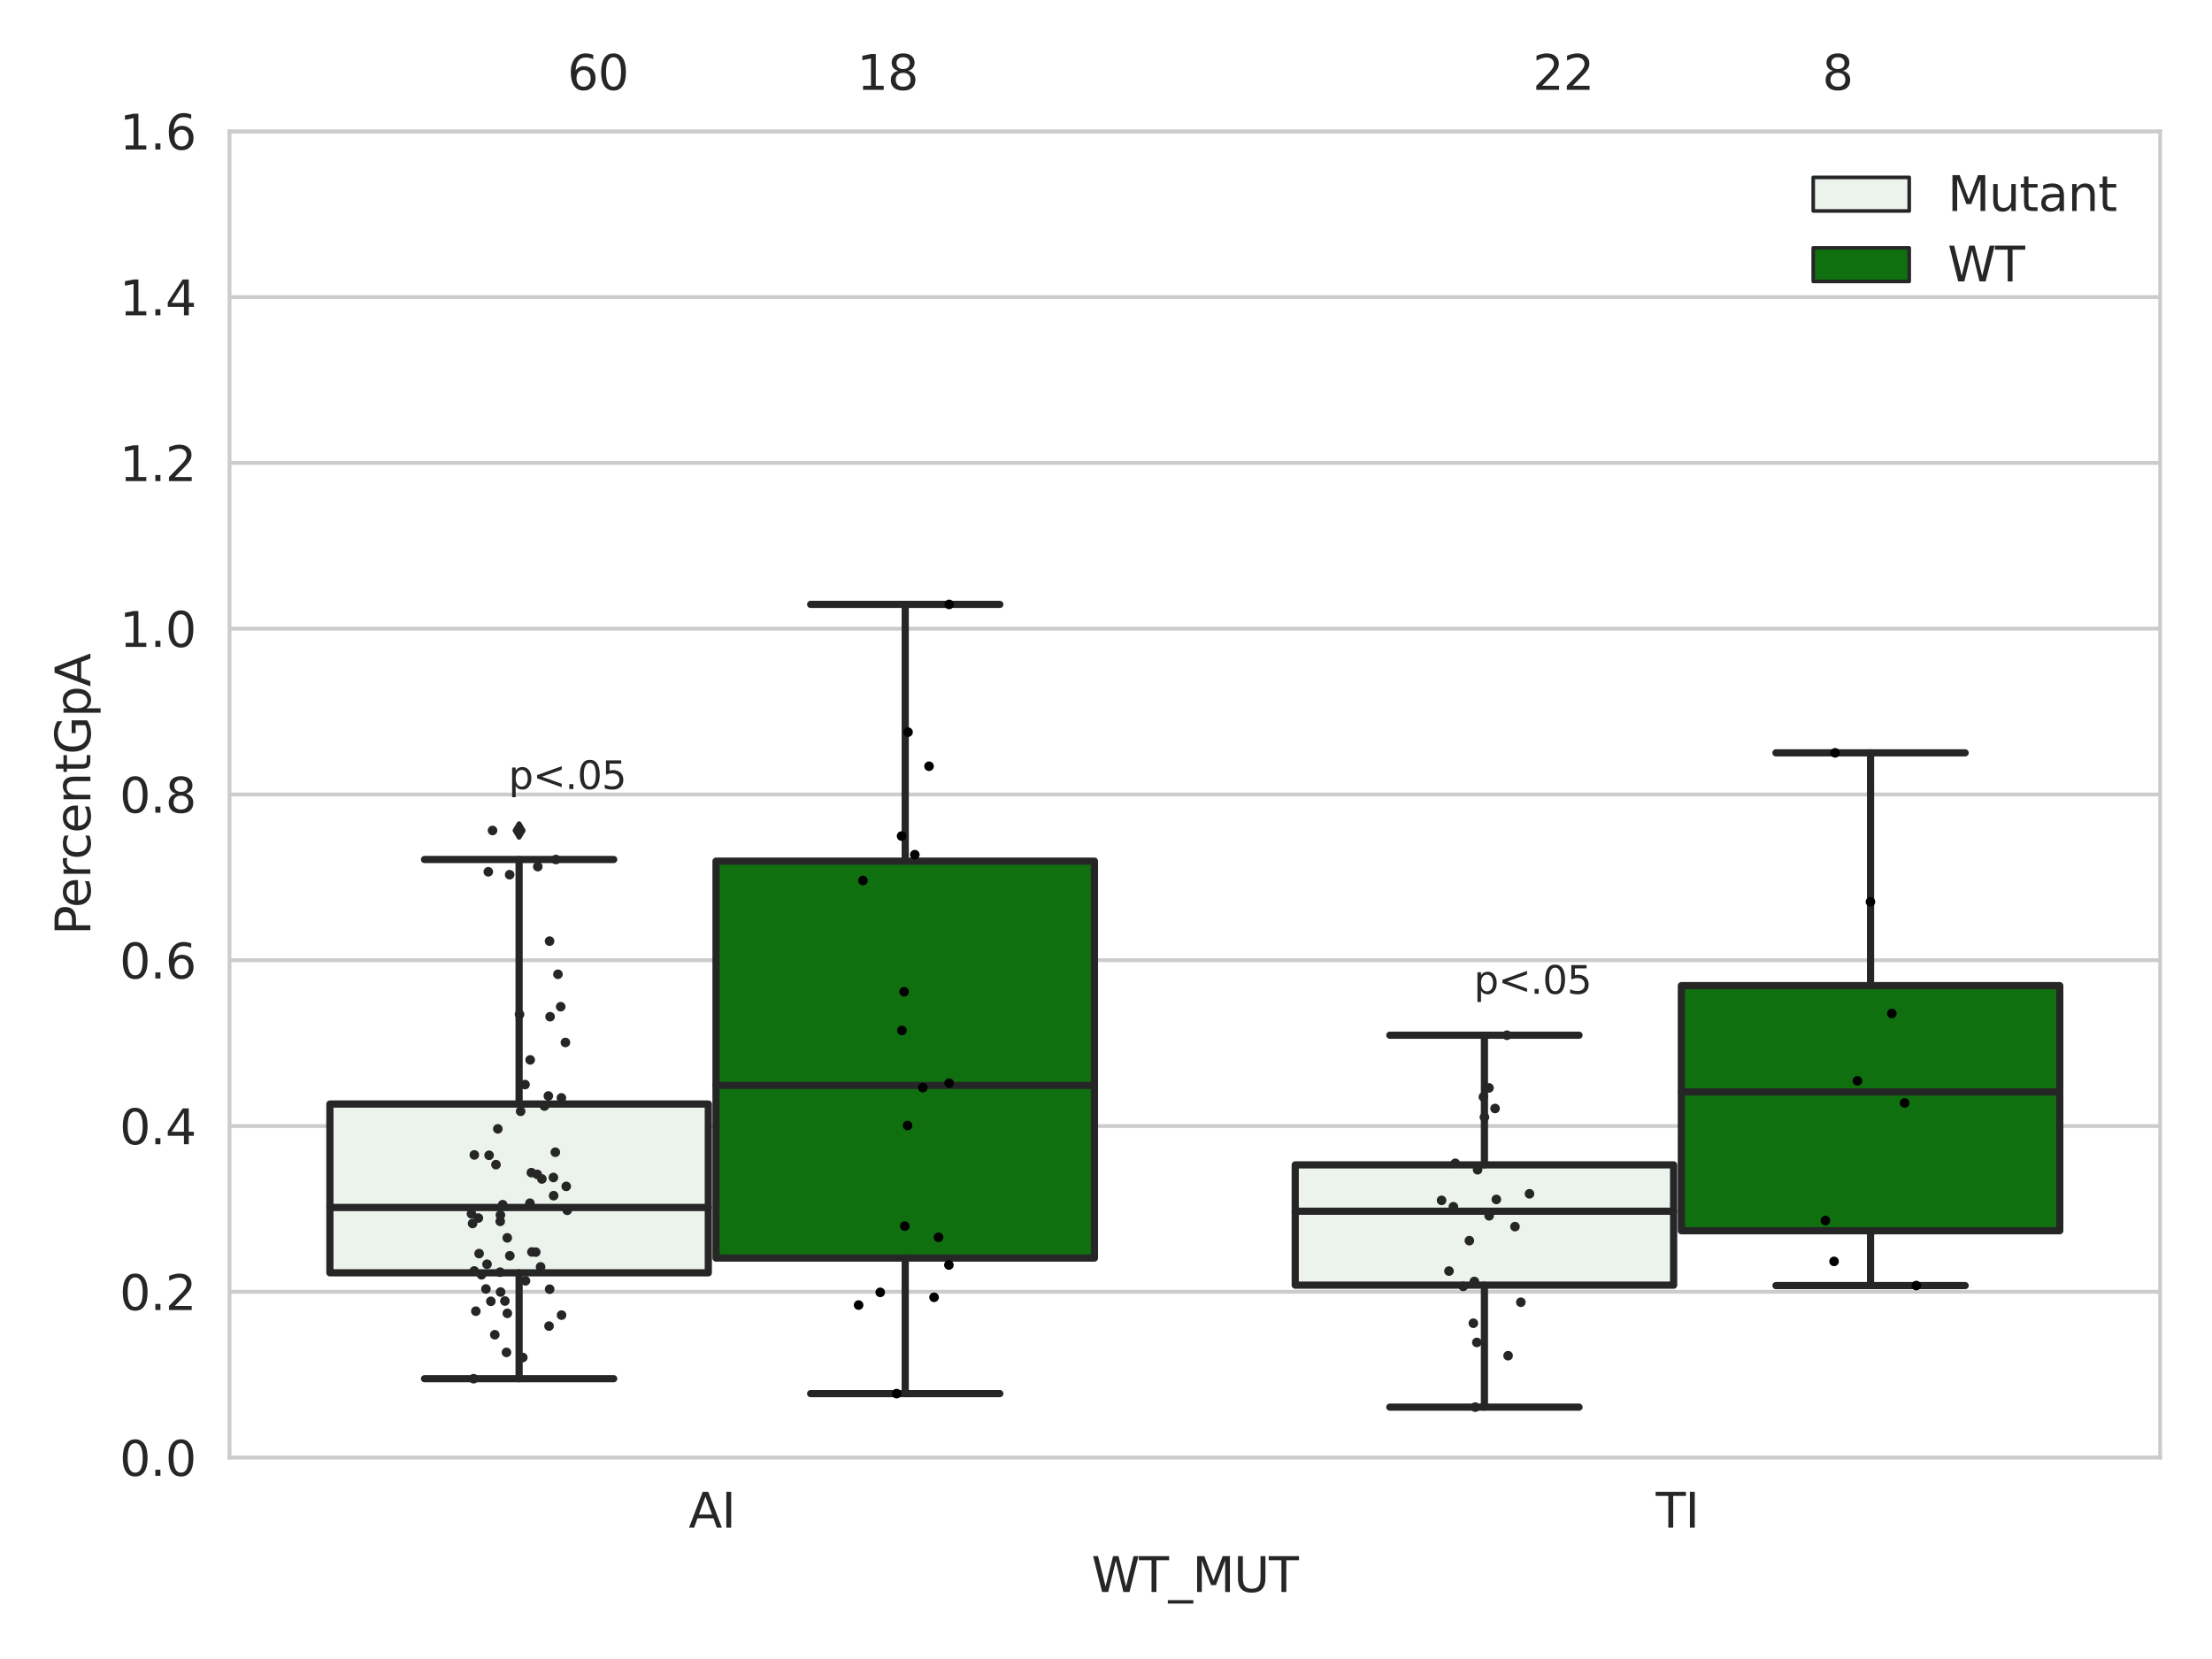 <?xml version="1.0" encoding="utf-8" standalone="no"?>
<!DOCTYPE svg PUBLIC "-//W3C//DTD SVG 1.1//EN"
  "http://www.w3.org/Graphics/SVG/1.1/DTD/svg11.dtd">
<svg xmlns:xlink="http://www.w3.org/1999/xlink" width="460.8pt" height="345.6pt" viewBox="0 0 460.8 345.6" xmlns="http://www.w3.org/2000/svg" version="1.1">
 <defs>
  <style type="text/css">*{stroke-linejoin: round; stroke-linecap: butt}</style>
 </defs>
 <g id="figure_1">
  <g id="patch_1">
   <path d="M 0 345.6 
L 460.8 345.6 
L 460.8 0 
L 0 0 
z
" style="fill: #ffffff"/>
  </g>
  <g id="axes_1">
   <g id="patch_2">
    <path d="M 47.81 303.64 
L 450 303.64 
L 450 27.354 
L 47.81 27.354 
z
" style="fill: #ffffff"/>
   </g>
   <g id="matplotlib.axis_1">
    <g id="xtick_1">
     <g id="text_1">
      <!-- AI -->
      <g style="fill: #262626" transform="translate(143.462 318.238)scale(0.1 -0.1)">
       <defs>
        <path id="DejaVuSans-41" d="M 2188 4044 
L 1331 1722 
L 3047 1722 
L 2188 4044 
z
M 1831 4666 
L 2547 4666 
L 4325 0 
L 3669 0 
L 3244 1197 
L 1141 1197 
L 716 0 
L 50 0 
L 1831 4666 
z
" transform="scale(0.016)"/>
        <path id="DejaVuSans-49" d="M 628 4666 
L 1259 4666 
L 1259 0 
L 628 0 
L 628 4666 
z
" transform="scale(0.016)"/>
       </defs>
       <use xlink:href="#DejaVuSans-41"/>
       <use xlink:href="#DejaVuSans-49" x="68.408"/>
      </g>
     </g>
    </g>
    <g id="xtick_2">
     <g id="text_2">
      <!-- TI -->
      <g style="fill: #262626" transform="translate(344.924 318.238)scale(0.1 -0.1)">
       <defs>
        <path id="DejaVuSans-54" d="M -19 4666 
L 3928 4666 
L 3928 4134 
L 2272 4134 
L 2272 0 
L 1638 0 
L 1638 4134 
L -19 4134 
L -19 4666 
z
" transform="scale(0.016)"/>
       </defs>
       <use xlink:href="#DejaVuSans-54"/>
       <use xlink:href="#DejaVuSans-49" x="61.084"/>
      </g>
     </g>
    </g>
    <g id="text_3">
     <!-- WT_MUT -->
     <g style="fill: #262626" transform="translate(227.38 331.638)scale(0.1 -0.1)">
      <defs>
       <path id="DejaVuSans-57" d="M 213 4666 
L 850 4666 
L 1831 722 
L 2809 4666 
L 3519 4666 
L 4500 722 
L 5478 4666 
L 6119 4666 
L 4947 0 
L 4153 0 
L 3169 4050 
L 2175 0 
L 1381 0 
L 213 4666 
z
" transform="scale(0.016)"/>
       <path id="DejaVuSans-5f" d="M 3263 -1063 
L 3263 -1509 
L -63 -1509 
L -63 -1063 
L 3263 -1063 
z
" transform="scale(0.016)"/>
       <path id="DejaVuSans-4d" d="M 628 4666 
L 1569 4666 
L 2759 1491 
L 3956 4666 
L 4897 4666 
L 4897 0 
L 4281 0 
L 4281 4097 
L 3078 897 
L 2444 897 
L 1241 4097 
L 1241 0 
L 628 0 
L 628 4666 
z
" transform="scale(0.016)"/>
       <path id="DejaVuSans-55" d="M 556 4666 
L 1191 4666 
L 1191 1831 
Q 1191 1081 1462 751 
Q 1734 422 2344 422 
Q 2950 422 3222 751 
Q 3494 1081 3494 1831 
L 3494 4666 
L 4128 4666 
L 4128 1753 
Q 4128 841 3676 375 
Q 3225 -91 2344 -91 
Q 1459 -91 1007 375 
Q 556 841 556 1753 
L 556 4666 
z
" transform="scale(0.016)"/>
      </defs>
      <use xlink:href="#DejaVuSans-57"/>
      <use xlink:href="#DejaVuSans-54" x="98.877"/>
      <use xlink:href="#DejaVuSans-5f" x="159.961"/>
      <use xlink:href="#DejaVuSans-4d" x="209.961"/>
      <use xlink:href="#DejaVuSans-55" x="296.24"/>
      <use xlink:href="#DejaVuSans-54" x="369.434"/>
     </g>
    </g>
   </g>
   <g id="matplotlib.axis_2">
    <g id="ytick_1">
     <g id="line2d_1">
      <path d="M 47.81 303.64 
L 450 303.64 
" clip-path="url(#p381555b97e)" style="fill: none; stroke: #cccccc; stroke-width: 0.8; stroke-linecap: round"/>
     </g>
     <g id="text_4">
      <!-- 0.0 -->
      <g style="fill: #262626" transform="translate(24.907 307.439)scale(0.1 -0.1)">
       <defs>
        <path id="DejaVuSans-30" d="M 2034 4250 
Q 1547 4250 1301 3770 
Q 1056 3291 1056 2328 
Q 1056 1369 1301 889 
Q 1547 409 2034 409 
Q 2525 409 2770 889 
Q 3016 1369 3016 2328 
Q 3016 3291 2770 3770 
Q 2525 4250 2034 4250 
z
M 2034 4750 
Q 2819 4750 3233 4129 
Q 3647 3509 3647 2328 
Q 3647 1150 3233 529 
Q 2819 -91 2034 -91 
Q 1250 -91 836 529 
Q 422 1150 422 2328 
Q 422 3509 836 4129 
Q 1250 4750 2034 4750 
z
" transform="scale(0.016)"/>
        <path id="DejaVuSans-2e" d="M 684 794 
L 1344 794 
L 1344 0 
L 684 0 
L 684 794 
z
" transform="scale(0.016)"/>
       </defs>
       <use xlink:href="#DejaVuSans-30"/>
       <use xlink:href="#DejaVuSans-2e" x="63.623"/>
       <use xlink:href="#DejaVuSans-30" x="95.41"/>
      </g>
     </g>
    </g>
    <g id="ytick_2">
     <g id="line2d_2">
      <path d="M 47.81 269.104 
L 450 269.104 
" clip-path="url(#p381555b97e)" style="fill: none; stroke: #cccccc; stroke-width: 0.8; stroke-linecap: round"/>
     </g>
     <g id="text_5">
      <!-- 0.2 -->
      <g style="fill: #262626" transform="translate(24.907 272.903)scale(0.1 -0.1)">
       <defs>
        <path id="DejaVuSans-32" d="M 1228 531 
L 3431 531 
L 3431 0 
L 469 0 
L 469 531 
Q 828 903 1448 1529 
Q 2069 2156 2228 2338 
Q 2531 2678 2651 2914 
Q 2772 3150 2772 3378 
Q 2772 3750 2511 3984 
Q 2250 4219 1831 4219 
Q 1534 4219 1204 4116 
Q 875 4013 500 3803 
L 500 4441 
Q 881 4594 1212 4672 
Q 1544 4750 1819 4750 
Q 2544 4750 2975 4387 
Q 3406 4025 3406 3419 
Q 3406 3131 3298 2873 
Q 3191 2616 2906 2266 
Q 2828 2175 2409 1742 
Q 1991 1309 1228 531 
z
" transform="scale(0.016)"/>
       </defs>
       <use xlink:href="#DejaVuSans-30"/>
       <use xlink:href="#DejaVuSans-2e" x="63.623"/>
       <use xlink:href="#DejaVuSans-32" x="95.41"/>
      </g>
     </g>
    </g>
    <g id="ytick_3">
     <g id="line2d_3">
      <path d="M 47.81 234.568 
L 450 234.568 
" clip-path="url(#p381555b97e)" style="fill: none; stroke: #cccccc; stroke-width: 0.8; stroke-linecap: round"/>
     </g>
     <g id="text_6">
      <!-- 0.4 -->
      <g style="fill: #262626" transform="translate(24.907 238.368)scale(0.1 -0.1)">
       <defs>
        <path id="DejaVuSans-34" d="M 2419 4116 
L 825 1625 
L 2419 1625 
L 2419 4116 
z
M 2253 4666 
L 3047 4666 
L 3047 1625 
L 3713 1625 
L 3713 1100 
L 3047 1100 
L 3047 0 
L 2419 0 
L 2419 1100 
L 313 1100 
L 313 1709 
L 2253 4666 
z
" transform="scale(0.016)"/>
       </defs>
       <use xlink:href="#DejaVuSans-30"/>
       <use xlink:href="#DejaVuSans-2e" x="63.623"/>
       <use xlink:href="#DejaVuSans-34" x="95.41"/>
      </g>
     </g>
    </g>
    <g id="ytick_4">
     <g id="line2d_4">
      <path d="M 47.81 200.033 
L 450 200.033 
" clip-path="url(#p381555b97e)" style="fill: none; stroke: #cccccc; stroke-width: 0.8; stroke-linecap: round"/>
     </g>
     <g id="text_7">
      <!-- 0.6 -->
      <g style="fill: #262626" transform="translate(24.907 203.832)scale(0.1 -0.1)">
       <defs>
        <path id="DejaVuSans-36" d="M 2113 2584 
Q 1688 2584 1439 2293 
Q 1191 2003 1191 1497 
Q 1191 994 1439 701 
Q 1688 409 2113 409 
Q 2538 409 2786 701 
Q 3034 994 3034 1497 
Q 3034 2003 2786 2293 
Q 2538 2584 2113 2584 
z
M 3366 4563 
L 3366 3988 
Q 3128 4100 2886 4159 
Q 2644 4219 2406 4219 
Q 1781 4219 1451 3797 
Q 1122 3375 1075 2522 
Q 1259 2794 1537 2939 
Q 1816 3084 2150 3084 
Q 2853 3084 3261 2657 
Q 3669 2231 3669 1497 
Q 3669 778 3244 343 
Q 2819 -91 2113 -91 
Q 1303 -91 875 529 
Q 447 1150 447 2328 
Q 447 3434 972 4092 
Q 1497 4750 2381 4750 
Q 2619 4750 2861 4703 
Q 3103 4656 3366 4563 
z
" transform="scale(0.016)"/>
       </defs>
       <use xlink:href="#DejaVuSans-30"/>
       <use xlink:href="#DejaVuSans-2e" x="63.623"/>
       <use xlink:href="#DejaVuSans-36" x="95.41"/>
      </g>
     </g>
    </g>
    <g id="ytick_5">
     <g id="line2d_5">
      <path d="M 47.81 165.497 
L 450 165.497 
" clip-path="url(#p381555b97e)" style="fill: none; stroke: #cccccc; stroke-width: 0.8; stroke-linecap: round"/>
     </g>
     <g id="text_8">
      <!-- 0.8 -->
      <g style="fill: #262626" transform="translate(24.907 169.296)scale(0.1 -0.1)">
       <defs>
        <path id="DejaVuSans-38" d="M 2034 2216 
Q 1584 2216 1326 1975 
Q 1069 1734 1069 1313 
Q 1069 891 1326 650 
Q 1584 409 2034 409 
Q 2484 409 2743 651 
Q 3003 894 3003 1313 
Q 3003 1734 2745 1975 
Q 2488 2216 2034 2216 
z
M 1403 2484 
Q 997 2584 770 2862 
Q 544 3141 544 3541 
Q 544 4100 942 4425 
Q 1341 4750 2034 4750 
Q 2731 4750 3128 4425 
Q 3525 4100 3525 3541 
Q 3525 3141 3298 2862 
Q 3072 2584 2669 2484 
Q 3125 2378 3379 2068 
Q 3634 1759 3634 1313 
Q 3634 634 3220 271 
Q 2806 -91 2034 -91 
Q 1263 -91 848 271 
Q 434 634 434 1313 
Q 434 1759 690 2068 
Q 947 2378 1403 2484 
z
M 1172 3481 
Q 1172 3119 1398 2916 
Q 1625 2713 2034 2713 
Q 2441 2713 2670 2916 
Q 2900 3119 2900 3481 
Q 2900 3844 2670 4047 
Q 2441 4250 2034 4250 
Q 1625 4250 1398 4047 
Q 1172 3844 1172 3481 
z
" transform="scale(0.016)"/>
       </defs>
       <use xlink:href="#DejaVuSans-30"/>
       <use xlink:href="#DejaVuSans-2e" x="63.623"/>
       <use xlink:href="#DejaVuSans-38" x="95.41"/>
      </g>
     </g>
    </g>
    <g id="ytick_6">
     <g id="line2d_6">
      <path d="M 47.81 130.961 
L 450 130.961 
" clip-path="url(#p381555b97e)" style="fill: none; stroke: #cccccc; stroke-width: 0.8; stroke-linecap: round"/>
     </g>
     <g id="text_9">
      <!-- 1.0 -->
      <g style="fill: #262626" transform="translate(24.907 134.76)scale(0.1 -0.1)">
       <defs>
        <path id="DejaVuSans-31" d="M 794 531 
L 1825 531 
L 1825 4091 
L 703 3866 
L 703 4441 
L 1819 4666 
L 2450 4666 
L 2450 531 
L 3481 531 
L 3481 0 
L 794 0 
L 794 531 
z
" transform="scale(0.016)"/>
       </defs>
       <use xlink:href="#DejaVuSans-31"/>
       <use xlink:href="#DejaVuSans-2e" x="63.623"/>
       <use xlink:href="#DejaVuSans-30" x="95.41"/>
      </g>
     </g>
    </g>
    <g id="ytick_7">
     <g id="line2d_7">
      <path d="M 47.81 96.425 
L 450 96.425 
" clip-path="url(#p381555b97e)" style="fill: none; stroke: #cccccc; stroke-width: 0.8; stroke-linecap: round"/>
     </g>
     <g id="text_10">
      <!-- 1.2 -->
      <g style="fill: #262626" transform="translate(24.907 100.225)scale(0.1 -0.1)">
       <use xlink:href="#DejaVuSans-31"/>
       <use xlink:href="#DejaVuSans-2e" x="63.623"/>
       <use xlink:href="#DejaVuSans-32" x="95.41"/>
      </g>
     </g>
    </g>
    <g id="ytick_8">
     <g id="line2d_8">
      <path d="M 47.81 61.89 
L 450 61.89 
" clip-path="url(#p381555b97e)" style="fill: none; stroke: #cccccc; stroke-width: 0.8; stroke-linecap: round"/>
     </g>
     <g id="text_11">
      <!-- 1.4 -->
      <g style="fill: #262626" transform="translate(24.907 65.689)scale(0.1 -0.1)">
       <use xlink:href="#DejaVuSans-31"/>
       <use xlink:href="#DejaVuSans-2e" x="63.623"/>
       <use xlink:href="#DejaVuSans-34" x="95.41"/>
      </g>
     </g>
    </g>
    <g id="ytick_9">
     <g id="line2d_9">
      <path d="M 47.81 27.354 
L 450 27.354 
" clip-path="url(#p381555b97e)" style="fill: none; stroke: #cccccc; stroke-width: 0.8; stroke-linecap: round"/>
     </g>
     <g id="text_12">
      <!-- 1.6 -->
      <g style="fill: #262626" transform="translate(24.907 31.153)scale(0.1 -0.1)">
       <use xlink:href="#DejaVuSans-31"/>
       <use xlink:href="#DejaVuSans-2e" x="63.623"/>
       <use xlink:href="#DejaVuSans-36" x="95.41"/>
      </g>
     </g>
    </g>
    <g id="text_13">
     <!-- PercentGpA -->
     <g style="fill: #262626" transform="translate(18.827 194.774)rotate(-90)scale(0.1 -0.1)">
      <defs>
       <path id="DejaVuSans-50" d="M 1259 4147 
L 1259 2394 
L 2053 2394 
Q 2494 2394 2734 2622 
Q 2975 2850 2975 3272 
Q 2975 3691 2734 3919 
Q 2494 4147 2053 4147 
L 1259 4147 
z
M 628 4666 
L 2053 4666 
Q 2838 4666 3239 4311 
Q 3641 3956 3641 3272 
Q 3641 2581 3239 2228 
Q 2838 1875 2053 1875 
L 1259 1875 
L 1259 0 
L 628 0 
L 628 4666 
z
" transform="scale(0.016)"/>
       <path id="DejaVuSans-65" d="M 3597 1894 
L 3597 1613 
L 953 1613 
Q 991 1019 1311 708 
Q 1631 397 2203 397 
Q 2534 397 2845 478 
Q 3156 559 3463 722 
L 3463 178 
Q 3153 47 2828 -22 
Q 2503 -91 2169 -91 
Q 1331 -91 842 396 
Q 353 884 353 1716 
Q 353 2575 817 3079 
Q 1281 3584 2069 3584 
Q 2775 3584 3186 3129 
Q 3597 2675 3597 1894 
z
M 3022 2063 
Q 3016 2534 2758 2815 
Q 2500 3097 2075 3097 
Q 1594 3097 1305 2825 
Q 1016 2553 972 2059 
L 3022 2063 
z
" transform="scale(0.016)"/>
       <path id="DejaVuSans-72" d="M 2631 2963 
Q 2534 3019 2420 3045 
Q 2306 3072 2169 3072 
Q 1681 3072 1420 2755 
Q 1159 2438 1159 1844 
L 1159 0 
L 581 0 
L 581 3500 
L 1159 3500 
L 1159 2956 
Q 1341 3275 1631 3429 
Q 1922 3584 2338 3584 
Q 2397 3584 2469 3576 
Q 2541 3569 2628 3553 
L 2631 2963 
z
" transform="scale(0.016)"/>
       <path id="DejaVuSans-63" d="M 3122 3366 
L 3122 2828 
Q 2878 2963 2633 3030 
Q 2388 3097 2138 3097 
Q 1578 3097 1268 2742 
Q 959 2388 959 1747 
Q 959 1106 1268 751 
Q 1578 397 2138 397 
Q 2388 397 2633 464 
Q 2878 531 3122 666 
L 3122 134 
Q 2881 22 2623 -34 
Q 2366 -91 2075 -91 
Q 1284 -91 818 406 
Q 353 903 353 1747 
Q 353 2603 823 3093 
Q 1294 3584 2113 3584 
Q 2378 3584 2631 3529 
Q 2884 3475 3122 3366 
z
" transform="scale(0.016)"/>
       <path id="DejaVuSans-6e" d="M 3513 2113 
L 3513 0 
L 2938 0 
L 2938 2094 
Q 2938 2591 2744 2837 
Q 2550 3084 2163 3084 
Q 1697 3084 1428 2787 
Q 1159 2491 1159 1978 
L 1159 0 
L 581 0 
L 581 3500 
L 1159 3500 
L 1159 2956 
Q 1366 3272 1645 3428 
Q 1925 3584 2291 3584 
Q 2894 3584 3203 3211 
Q 3513 2838 3513 2113 
z
" transform="scale(0.016)"/>
       <path id="DejaVuSans-74" d="M 1172 4494 
L 1172 3500 
L 2356 3500 
L 2356 3053 
L 1172 3053 
L 1172 1153 
Q 1172 725 1289 603 
Q 1406 481 1766 481 
L 2356 481 
L 2356 0 
L 1766 0 
Q 1100 0 847 248 
Q 594 497 594 1153 
L 594 3053 
L 172 3053 
L 172 3500 
L 594 3500 
L 594 4494 
L 1172 4494 
z
" transform="scale(0.016)"/>
       <path id="DejaVuSans-47" d="M 3809 666 
L 3809 1919 
L 2778 1919 
L 2778 2438 
L 4434 2438 
L 4434 434 
Q 4069 175 3628 42 
Q 3188 -91 2688 -91 
Q 1594 -91 976 548 
Q 359 1188 359 2328 
Q 359 3472 976 4111 
Q 1594 4750 2688 4750 
Q 3144 4750 3555 4637 
Q 3966 4525 4313 4306 
L 4313 3634 
Q 3963 3931 3569 4081 
Q 3175 4231 2741 4231 
Q 1884 4231 1454 3753 
Q 1025 3275 1025 2328 
Q 1025 1384 1454 906 
Q 1884 428 2741 428 
Q 3075 428 3337 486 
Q 3600 544 3809 666 
z
" transform="scale(0.016)"/>
       <path id="DejaVuSans-70" d="M 1159 525 
L 1159 -1331 
L 581 -1331 
L 581 3500 
L 1159 3500 
L 1159 2969 
Q 1341 3281 1617 3432 
Q 1894 3584 2278 3584 
Q 2916 3584 3314 3078 
Q 3713 2572 3713 1747 
Q 3713 922 3314 415 
Q 2916 -91 2278 -91 
Q 1894 -91 1617 61 
Q 1341 213 1159 525 
z
M 3116 1747 
Q 3116 2381 2855 2742 
Q 2594 3103 2138 3103 
Q 1681 3103 1420 2742 
Q 1159 2381 1159 1747 
Q 1159 1113 1420 752 
Q 1681 391 2138 391 
Q 2594 391 2855 752 
Q 3116 1113 3116 1747 
z
" transform="scale(0.016)"/>
      </defs>
      <use xlink:href="#DejaVuSans-50"/>
      <use xlink:href="#DejaVuSans-65" x="56.678"/>
      <use xlink:href="#DejaVuSans-72" x="118.201"/>
      <use xlink:href="#DejaVuSans-63" x="157.064"/>
      <use xlink:href="#DejaVuSans-65" x="212.045"/>
      <use xlink:href="#DejaVuSans-6e" x="273.568"/>
      <use xlink:href="#DejaVuSans-74" x="336.947"/>
      <use xlink:href="#DejaVuSans-47" x="376.156"/>
      <use xlink:href="#DejaVuSans-70" x="453.646"/>
      <use xlink:href="#DejaVuSans-41" x="517.123"/>
     </g>
    </g>
   </g>
   <g id="patch_3">
    <path d="M 68.724 265.149 
L 147.553 265.149 
L 147.553 229.988 
L 68.724 229.988 
L 68.724 265.149 
z
" clip-path="url(#p381555b97e)" style="fill: #ecf2ec; stroke: #262626; stroke-width: 1.5; stroke-linejoin: miter"/>
   </g>
   <g id="patch_4">
    <path d="M 149.162 262.079 
L 227.991 262.079 
L 227.991 179.39 
L 149.162 179.39 
L 149.162 262.079 
z
" clip-path="url(#p381555b97e)" style="fill: #107010; stroke: #262626; stroke-width: 1.5; stroke-linejoin: miter"/>
   </g>
   <g id="patch_5">
    <path d="M 269.819 267.72 
L 348.648 267.72 
L 348.648 242.669 
L 269.819 242.669 
L 269.819 267.72 
z
" clip-path="url(#p381555b97e)" style="fill: #ecf2ec; stroke: #262626; stroke-width: 1.5; stroke-linejoin: miter"/>
   </g>
   <g id="patch_6">
    <path d="M 350.257 256.385 
L 429.086 256.385 
L 429.086 205.32 
L 350.257 205.32 
L 350.257 256.385 
z
" clip-path="url(#p381555b97e)" style="fill: #107010; stroke: #262626; stroke-width: 1.5; stroke-linejoin: miter"/>
   </g>
   <g id="patch_7">
    <path d="M 148.357 303.64 
L 148.357 303.64 
L 148.357 303.64 
L 148.357 303.64 
z
" clip-path="url(#p381555b97e)" style="fill: #ecf2ec; stroke: #262626; stroke-width: 0.75; stroke-linejoin: miter"/>
   </g>
   <g id="patch_8">
    <path d="M 148.357 303.64 
L 148.357 303.64 
L 148.357 303.64 
L 148.357 303.64 
z
" clip-path="url(#p381555b97e)" style="fill: #107010; stroke: #262626; stroke-width: 0.75; stroke-linejoin: miter"/>
   </g>
   <g id="PathCollection_1"/>
   <g id="PathCollection_2"/>
   <g id="line2d_10">
    <path d="M 108.138 265.149 
L 108.138 287.209 
" clip-path="url(#p381555b97e)" style="fill: none; stroke: #262626; stroke-width: 1.5; stroke-linecap: round"/>
   </g>
   <g id="line2d_11">
    <path d="M 108.138 229.988 
L 108.138 179.053 
" clip-path="url(#p381555b97e)" style="fill: none; stroke: #262626; stroke-width: 1.5; stroke-linecap: round"/>
   </g>
   <g id="line2d_12">
    <path d="M 88.431 287.209 
L 127.846 287.209 
" clip-path="url(#p381555b97e)" style="fill: none; stroke: #262626; stroke-width: 1.5; stroke-linecap: round"/>
   </g>
   <g id="line2d_13">
    <path d="M 88.431 179.053 
L 127.846 179.053 
" clip-path="url(#p381555b97e)" style="fill: none; stroke: #262626; stroke-width: 1.5; stroke-linecap: round"/>
   </g>
   <g id="line2d_14">
    <defs>
     <path id="m0234712c48" d="M -0 1.414 
L 0.849 0 
L 0 -1.414 
L -0.849 -0 
z
" style="stroke: #262626; stroke-linejoin: miter"/>
    </defs>
    <g clip-path="url(#p381555b97e)">
     <use xlink:href="#m0234712c48" x="108.138" y="173.005" style="fill: #262626; stroke: #262626; stroke-linejoin: miter"/>
    </g>
   </g>
   <g id="line2d_15">
    <path d="M 188.577 262.079 
L 188.577 290.314 
" clip-path="url(#p381555b97e)" style="fill: none; stroke: #262626; stroke-width: 1.5; stroke-linecap: round"/>
   </g>
   <g id="line2d_16">
    <path d="M 188.577 179.39 
L 188.577 125.906 
" clip-path="url(#p381555b97e)" style="fill: none; stroke: #262626; stroke-width: 1.5; stroke-linecap: round"/>
   </g>
   <g id="line2d_17">
    <path d="M 168.869 290.314 
L 208.284 290.314 
" clip-path="url(#p381555b97e)" style="fill: none; stroke: #262626; stroke-width: 1.5; stroke-linecap: round"/>
   </g>
   <g id="line2d_18">
    <path d="M 168.869 125.906 
L 208.284 125.906 
" clip-path="url(#p381555b97e)" style="fill: none; stroke: #262626; stroke-width: 1.5; stroke-linecap: round"/>
   </g>
   <g id="line2d_19"/>
   <g id="line2d_20">
    <path d="M 309.233 267.72 
L 309.233 293.131 
" clip-path="url(#p381555b97e)" style="fill: none; stroke: #262626; stroke-width: 1.5; stroke-linecap: round"/>
   </g>
   <g id="line2d_21">
    <path d="M 309.233 242.669 
L 309.233 215.654 
" clip-path="url(#p381555b97e)" style="fill: none; stroke: #262626; stroke-width: 1.5; stroke-linecap: round"/>
   </g>
   <g id="line2d_22">
    <path d="M 289.526 293.131 
L 328.941 293.131 
" clip-path="url(#p381555b97e)" style="fill: none; stroke: #262626; stroke-width: 1.5; stroke-linecap: round"/>
   </g>
   <g id="line2d_23">
    <path d="M 289.526 215.654 
L 328.941 215.654 
" clip-path="url(#p381555b97e)" style="fill: none; stroke: #262626; stroke-width: 1.5; stroke-linecap: round"/>
   </g>
   <g id="line2d_24"/>
   <g id="line2d_25">
    <path d="M 389.671 256.385 
L 389.671 267.809 
" clip-path="url(#p381555b97e)" style="fill: none; stroke: #262626; stroke-width: 1.5; stroke-linecap: round"/>
   </g>
   <g id="line2d_26">
    <path d="M 389.671 205.32 
L 389.671 156.831 
" clip-path="url(#p381555b97e)" style="fill: none; stroke: #262626; stroke-width: 1.5; stroke-linecap: round"/>
   </g>
   <g id="line2d_27">
    <path d="M 369.964 267.809 
L 409.379 267.809 
" clip-path="url(#p381555b97e)" style="fill: none; stroke: #262626; stroke-width: 1.5; stroke-linecap: round"/>
   </g>
   <g id="line2d_28">
    <path d="M 369.964 156.831 
L 409.379 156.831 
" clip-path="url(#p381555b97e)" style="fill: none; stroke: #262626; stroke-width: 1.5; stroke-linecap: round"/>
   </g>
   <g id="line2d_29"/>
   <g id="line2d_30">
    <path d="M 68.724 251.542 
L 147.553 251.542 
" clip-path="url(#p381555b97e)" style="fill: none; stroke: #262626; stroke-width: 1.5; stroke-linecap: round"/>
   </g>
   <g id="line2d_31">
    <path d="M 149.162 226.109 
L 227.991 226.109 
" clip-path="url(#p381555b97e)" style="fill: none; stroke: #262626; stroke-width: 1.5; stroke-linecap: round"/>
   </g>
   <g id="line2d_32">
    <path d="M 269.819 252.327 
L 348.648 252.327 
" clip-path="url(#p381555b97e)" style="fill: none; stroke: #262626; stroke-width: 1.5; stroke-linecap: round"/>
   </g>
   <g id="line2d_33">
    <path d="M 350.257 227.463 
L 429.086 227.463 
" clip-path="url(#p381555b97e)" style="fill: none; stroke: #262626; stroke-width: 1.5; stroke-linecap: round"/>
   </g>
   <g id="patch_9">
    <path d="M 47.81 303.64 
L 47.81 27.354 
" style="fill: none; stroke: #cccccc; stroke-width: 0.8; stroke-linejoin: miter; stroke-linecap: square"/>
   </g>
   <g id="patch_10">
    <path d="M 450 303.64 
L 450 27.354 
" style="fill: none; stroke: #cccccc; stroke-width: 0.8; stroke-linejoin: miter; stroke-linecap: square"/>
   </g>
   <g id="patch_11">
    <path d="M 47.81 303.64 
L 450 303.64 
" style="fill: none; stroke: #cccccc; stroke-width: 0.8; stroke-linejoin: miter; stroke-linecap: square"/>
   </g>
   <g id="patch_12">
    <path d="M 47.81 27.354 
L 450 27.354 
" style="fill: none; stroke: #cccccc; stroke-width: 0.8; stroke-linejoin: miter; stroke-linecap: square"/>
   </g>
   <g id="PathCollection_3">
    <defs>
     <path id="C0_0_7d712dc539" d="M 0 1 
C 0.265 1 0.52 0.895 0.707 0.707 
C 0.895 0.52 1 0.265 1 -0 
C 1 -0.265 0.895 -0.52 0.707 -0.707 
C 0.52 -0.895 0.265 -1 0 -1 
C -0.265 -1 -0.52 -0.895 -0.707 -0.707 
C -0.895 -0.52 -1 -0.265 -1 0 
C -1 0.265 -0.895 0.52 -0.707 0.707 
C -0.52 0.895 -0.265 1 0 1 
z
"/>
    </defs>
    <g clip-path="url(#p381555b97e)">
     <use xlink:href="#C0_0_7d712dc539" x="111.606" y="260.835" style="fill: #262626"/>
    </g>
    <g clip-path="url(#p381555b97e)">
     <use xlink:href="#C0_0_7d712dc539" x="103.708" y="235.161" style="fill: #262626"/>
    </g>
    <g clip-path="url(#p381555b97e)">
     <use xlink:href="#C0_0_7d712dc539" x="103.319" y="242.614" style="fill: #262626"/>
    </g>
    <g clip-path="url(#p381555b97e)">
     <use xlink:href="#C0_0_7d712dc539" x="103.075" y="278.049" style="fill: #262626"/>
    </g>
    <g clip-path="url(#p381555b97e)">
     <use xlink:href="#C0_0_7d712dc539" x="115.685" y="240.03" style="fill: #262626"/>
    </g>
    <g clip-path="url(#p381555b97e)">
     <use xlink:href="#C0_0_7d712dc539" x="101.459" y="263.36" style="fill: #262626"/>
    </g>
    <g clip-path="url(#p381555b97e)">
     <use xlink:href="#C0_0_7d712dc539" x="105.507" y="281.727" style="fill: #262626"/>
    </g>
    <g clip-path="url(#p381555b97e)">
     <use xlink:href="#C0_0_7d712dc539" x="115.332" y="249.081" style="fill: #262626"/>
    </g>
    <g clip-path="url(#p381555b97e)">
     <use xlink:href="#C0_0_7d712dc539" x="112.03" y="180.53" style="fill: #262626"/>
    </g>
    <g clip-path="url(#p381555b97e)">
     <use xlink:href="#C0_0_7d712dc539" x="116.804" y="209.713" style="fill: #262626"/>
    </g>
    <g clip-path="url(#p381555b97e)">
     <use xlink:href="#C0_0_7d712dc539" x="109.375" y="225.938" style="fill: #262626"/>
    </g>
    <g clip-path="url(#p381555b97e)">
     <use xlink:href="#C0_0_7d712dc539" x="98.662" y="287.209" style="fill: #262626"/>
    </g>
    <g clip-path="url(#p381555b97e)">
     <use xlink:href="#C0_0_7d712dc539" x="111.919" y="244.639" style="fill: #262626"/>
    </g>
    <g clip-path="url(#p381555b97e)">
     <use xlink:href="#C0_0_7d712dc539" x="118.166" y="252.123" style="fill: #262626"/>
    </g>
    <g clip-path="url(#p381555b97e)">
     <use xlink:href="#C0_0_7d712dc539" x="104.719" y="250.96" style="fill: #262626"/>
    </g>
    <g clip-path="url(#p381555b97e)">
     <use xlink:href="#C0_0_7d712dc539" x="110.449" y="220.79" style="fill: #262626"/>
    </g>
    <g clip-path="url(#p381555b97e)">
     <use xlink:href="#C0_0_7d712dc539" x="104.205" y="254.434" style="fill: #262626"/>
    </g>
    <g clip-path="url(#p381555b97e)">
     <use xlink:href="#C0_0_7d712dc539" x="101.229" y="268.514" style="fill: #262626"/>
    </g>
    <g clip-path="url(#p381555b97e)">
     <use xlink:href="#C0_0_7d712dc539" x="105.69" y="273.591" style="fill: #262626"/>
    </g>
    <g clip-path="url(#p381555b97e)">
     <use xlink:href="#C0_0_7d712dc539" x="99.651" y="253.74" style="fill: #262626"/>
    </g>
    <g clip-path="url(#p381555b97e)">
     <use xlink:href="#C0_0_7d712dc539" x="110.809" y="260.806" style="fill: #262626"/>
    </g>
    <g clip-path="url(#p381555b97e)">
     <use xlink:href="#C0_0_7d712dc539" x="98.214" y="252.856" style="fill: #262626"/>
    </g>
    <g clip-path="url(#p381555b97e)">
     <use xlink:href="#C0_0_7d712dc539" x="110.696" y="244.284" style="fill: #262626"/>
    </g>
    <g clip-path="url(#p381555b97e)">
     <use xlink:href="#C0_0_7d712dc539" x="116.231" y="202.957" style="fill: #262626"/>
    </g>
    <g clip-path="url(#p381555b97e)">
     <use xlink:href="#C0_0_7d712dc539" x="99.124" y="273.145" style="fill: #262626"/>
    </g>
    <g clip-path="url(#p381555b97e)">
     <use xlink:href="#C0_0_7d712dc539" x="106.172" y="182.214" style="fill: #262626"/>
    </g>
    <g clip-path="url(#p381555b97e)">
     <use xlink:href="#C0_0_7d712dc539" x="115.796" y="179.053" style="fill: #262626"/>
    </g>
    <g clip-path="url(#p381555b97e)">
     <use xlink:href="#C0_0_7d712dc539" x="104.242" y="253.116" style="fill: #262626"/>
    </g>
    <g clip-path="url(#p381555b97e)">
     <use xlink:href="#C0_0_7d712dc539" x="115.284" y="245.293" style="fill: #262626"/>
    </g>
    <g clip-path="url(#p381555b97e)">
     <use xlink:href="#C0_0_7d712dc539" x="98.81" y="240.592" style="fill: #262626"/>
    </g>
    <g clip-path="url(#p381555b97e)">
     <use xlink:href="#C0_0_7d712dc539" x="99.805" y="261.147" style="fill: #262626"/>
    </g>
    <g clip-path="url(#p381555b97e)">
     <use xlink:href="#C0_0_7d712dc539" x="104.182" y="265.01" style="fill: #262626"/>
    </g>
    <g clip-path="url(#p381555b97e)">
     <use xlink:href="#C0_0_7d712dc539" x="100.311" y="265.566" style="fill: #262626"/>
    </g>
    <g clip-path="url(#p381555b97e)">
     <use xlink:href="#C0_0_7d712dc539" x="117.953" y="247.145" style="fill: #262626"/>
    </g>
    <g clip-path="url(#p381555b97e)">
     <use xlink:href="#C0_0_7d712dc539" x="114.503" y="268.563" style="fill: #262626"/>
    </g>
    <g clip-path="url(#p381555b97e)">
     <use xlink:href="#C0_0_7d712dc539" x="114.232" y="228.308" style="fill: #262626"/>
    </g>
    <g clip-path="url(#p381555b97e)">
     <use xlink:href="#C0_0_7d712dc539" x="114.59" y="211.799" style="fill: #262626"/>
    </g>
    <g clip-path="url(#p381555b97e)">
     <use xlink:href="#C0_0_7d712dc539" x="112.882" y="245.601" style="fill: #262626"/>
    </g>
    <g clip-path="url(#p381555b97e)">
     <use xlink:href="#C0_0_7d712dc539" x="109.471" y="266.819" style="fill: #262626"/>
    </g>
    <g clip-path="url(#p381555b97e)">
     <use xlink:href="#C0_0_7d712dc539" x="106.209" y="261.603" style="fill: #262626"/>
    </g>
    <g clip-path="url(#p381555b97e)">
     <use xlink:href="#C0_0_7d712dc539" x="114.486" y="196.058" style="fill: #262626"/>
    </g>
    <g clip-path="url(#p381555b97e)">
     <use xlink:href="#C0_0_7d712dc539" x="108.912" y="282.791" style="fill: #262626"/>
    </g>
    <g clip-path="url(#p381555b97e)">
     <use xlink:href="#C0_0_7d712dc539" x="102.254" y="271.086" style="fill: #262626"/>
    </g>
    <g clip-path="url(#p381555b97e)">
     <use xlink:href="#C0_0_7d712dc539" x="113.418" y="230.413" style="fill: #262626"/>
    </g>
    <g clip-path="url(#p381555b97e)">
     <use xlink:href="#C0_0_7d712dc539" x="112.613" y="263.916" style="fill: #262626"/>
    </g>
    <g clip-path="url(#p381555b97e)">
     <use xlink:href="#C0_0_7d712dc539" x="105.67" y="257.867" style="fill: #262626"/>
    </g>
    <g clip-path="url(#p381555b97e)">
     <use xlink:href="#C0_0_7d712dc539" x="104.28" y="269.154" style="fill: #262626"/>
    </g>
    <g clip-path="url(#p381555b97e)">
     <use xlink:href="#C0_0_7d712dc539" x="98.788" y="264.764" style="fill: #262626"/>
    </g>
    <g clip-path="url(#p381555b97e)">
     <use xlink:href="#C0_0_7d712dc539" x="116.982" y="273.96" style="fill: #262626"/>
    </g>
    <g clip-path="url(#p381555b97e)">
     <use xlink:href="#C0_0_7d712dc539" x="101.884" y="240.664" style="fill: #262626"/>
    </g>
    <g clip-path="url(#p381555b97e)">
     <use xlink:href="#C0_0_7d712dc539" x="117.786" y="217.163" style="fill: #262626"/>
    </g>
    <g clip-path="url(#p381555b97e)">
     <use xlink:href="#C0_0_7d712dc539" x="116.949" y="228.712" style="fill: #262626"/>
    </g>
    <g clip-path="url(#p381555b97e)">
     <use xlink:href="#C0_0_7d712dc539" x="98.449" y="254.874" style="fill: #262626"/>
    </g>
    <g clip-path="url(#p381555b97e)">
     <use xlink:href="#C0_0_7d712dc539" x="108.46" y="231.503" style="fill: #262626"/>
    </g>
    <g clip-path="url(#p381555b97e)">
     <use xlink:href="#C0_0_7d712dc539" x="114.375" y="276.247" style="fill: #262626"/>
    </g>
    <g clip-path="url(#p381555b97e)">
     <use xlink:href="#C0_0_7d712dc539" x="110.394" y="250.65" style="fill: #262626"/>
    </g>
    <g clip-path="url(#p381555b97e)">
     <use xlink:href="#C0_0_7d712dc539" x="105.182" y="271.027" style="fill: #262626"/>
    </g>
    <g clip-path="url(#p381555b97e)">
     <use xlink:href="#C0_0_7d712dc539" x="108.23" y="211.32" style="fill: #262626"/>
    </g>
    <g clip-path="url(#p381555b97e)">
     <use xlink:href="#C0_0_7d712dc539" x="101.723" y="181.609" style="fill: #262626"/>
    </g>
    <g clip-path="url(#p381555b97e)">
     <use xlink:href="#C0_0_7d712dc539" x="102.603" y="173.005" style="fill: #262626"/>
    </g>
   </g>
   <g id="PathCollection_4">
    <defs>
     <path id="C1_0_3fbc6d1a0e" d="M 0 1 
C 0.265 1 0.52 0.895 0.707 0.707 
C 0.895 0.52 1 0.265 1 -0 
C 1 -0.265 0.895 -0.52 0.707 -0.707 
C 0.52 -0.895 0.265 -1 0 -1 
C -0.265 -1 -0.52 -0.895 -0.707 -0.707 
C -0.895 -0.52 -1 -0.265 -1 0 
C -1 0.265 -0.895 0.52 -0.707 0.707 
C -0.52 0.895 -0.265 1 0 1 
z
"/>
    </defs>
    <g clip-path="url(#p381555b97e)">
     <use xlink:href="#C1_0_3fbc6d1a0e" x="178.863" y="271.868"/>
    </g>
    <g clip-path="url(#p381555b97e)">
     <use xlink:href="#C1_0_3fbc6d1a0e" x="189.159" y="152.522"/>
    </g>
    <g clip-path="url(#p381555b97e)">
     <use xlink:href="#C1_0_3fbc6d1a0e" x="190.573" y="178.045"/>
    </g>
    <g clip-path="url(#p381555b97e)">
     <use xlink:href="#C1_0_3fbc6d1a0e" x="197.726" y="125.906"/>
    </g>
    <g clip-path="url(#p381555b97e)">
     <use xlink:href="#C1_0_3fbc6d1a0e" x="187.891" y="214.66"/>
    </g>
    <g clip-path="url(#p381555b97e)">
     <use xlink:href="#C1_0_3fbc6d1a0e" x="197.673" y="263.52"/>
    </g>
    <g clip-path="url(#p381555b97e)">
     <use xlink:href="#C1_0_3fbc6d1a0e" x="194.581" y="270.253"/>
    </g>
    <g clip-path="url(#p381555b97e)">
     <use xlink:href="#C1_0_3fbc6d1a0e" x="193.536" y="159.619"/>
    </g>
    <g clip-path="url(#p381555b97e)">
     <use xlink:href="#C1_0_3fbc6d1a0e" x="189.06" y="234.465"/>
    </g>
    <g clip-path="url(#p381555b97e)">
     <use xlink:href="#C1_0_3fbc6d1a0e" x="195.512" y="257.759"/>
    </g>
    <g clip-path="url(#p381555b97e)">
     <use xlink:href="#C1_0_3fbc6d1a0e" x="179.77" y="183.424"/>
    </g>
    <g clip-path="url(#p381555b97e)">
     <use xlink:href="#C1_0_3fbc6d1a0e" x="188.342" y="206.596"/>
    </g>
    <g clip-path="url(#p381555b97e)">
     <use xlink:href="#C1_0_3fbc6d1a0e" x="188.484" y="255.421"/>
    </g>
    <g clip-path="url(#p381555b97e)">
     <use xlink:href="#C1_0_3fbc6d1a0e" x="197.714" y="225.644"/>
    </g>
    <g clip-path="url(#p381555b97e)">
     <use xlink:href="#C1_0_3fbc6d1a0e" x="183.369" y="269.221"/>
    </g>
    <g clip-path="url(#p381555b97e)">
     <use xlink:href="#C1_0_3fbc6d1a0e" x="192.24" y="226.574"/>
    </g>
    <g clip-path="url(#p381555b97e)">
     <use xlink:href="#C1_0_3fbc6d1a0e" x="187.817" y="174.164"/>
    </g>
    <g clip-path="url(#p381555b97e)">
     <use xlink:href="#C1_0_3fbc6d1a0e" x="186.774" y="290.314"/>
    </g>
   </g>
   <g id="PathCollection_5">
    <defs>
     <path id="C2_0_73a178f693" d="M 0 1 
C 0.265 1 0.52 0.895 0.707 0.707 
C 0.895 0.52 1 0.265 1 -0 
C 1 -0.265 0.895 -0.52 0.707 -0.707 
C 0.52 -0.895 0.265 -1 0 -1 
C -0.265 -1 -0.52 -0.895 -0.707 -0.707 
C -0.895 -0.52 -1 -0.265 -1 0 
C -1 0.265 -0.895 0.52 -0.707 0.707 
C -0.52 0.895 -0.265 1 0 1 
z
"/>
    </defs>
    <g clip-path="url(#p381555b97e)">
     <use xlink:href="#C2_0_73a178f693" x="311.446" y="230.921" style="fill: #262626"/>
    </g>
    <g clip-path="url(#p381555b97e)">
     <use xlink:href="#C2_0_73a178f693" x="307.651" y="279.653" style="fill: #262626"/>
    </g>
    <g clip-path="url(#p381555b97e)">
     <use xlink:href="#C2_0_73a178f693" x="300.305" y="250.062" style="fill: #262626"/>
    </g>
    <g clip-path="url(#p381555b97e)">
     <use xlink:href="#C2_0_73a178f693" x="307.808" y="243.682" style="fill: #262626"/>
    </g>
    <g clip-path="url(#p381555b97e)">
     <use xlink:href="#C2_0_73a178f693" x="313.926" y="215.654" style="fill: #262626"/>
    </g>
    <g clip-path="url(#p381555b97e)">
     <use xlink:href="#C2_0_73a178f693" x="310.214" y="253.274" style="fill: #262626"/>
    </g>
    <g clip-path="url(#p381555b97e)">
     <use xlink:href="#C2_0_73a178f693" x="302.77" y="251.38" style="fill: #262626"/>
    </g>
    <g clip-path="url(#p381555b97e)">
     <use xlink:href="#C2_0_73a178f693" x="314.167" y="282.416" style="fill: #262626"/>
    </g>
    <g clip-path="url(#p381555b97e)">
     <use xlink:href="#C2_0_73a178f693" x="306.924" y="275.651" style="fill: #262626"/>
    </g>
    <g clip-path="url(#p381555b97e)">
     <use xlink:href="#C2_0_73a178f693" x="304.824" y="267.975" style="fill: #262626"/>
    </g>
    <g clip-path="url(#p381555b97e)">
     <use xlink:href="#C2_0_73a178f693" x="310.184" y="226.631" style="fill: #262626"/>
    </g>
    <g clip-path="url(#p381555b97e)">
     <use xlink:href="#C2_0_73a178f693" x="301.852" y="264.79" style="fill: #262626"/>
    </g>
    <g clip-path="url(#p381555b97e)">
     <use xlink:href="#C2_0_73a178f693" x="309.02" y="228.508" style="fill: #262626"/>
    </g>
    <g clip-path="url(#p381555b97e)">
     <use xlink:href="#C2_0_73a178f693" x="315.596" y="255.529" style="fill: #262626"/>
    </g>
    <g clip-path="url(#p381555b97e)">
     <use xlink:href="#C2_0_73a178f693" x="316.818" y="271.281" style="fill: #262626"/>
    </g>
    <g clip-path="url(#p381555b97e)">
     <use xlink:href="#C2_0_73a178f693" x="303.168" y="242.331" style="fill: #262626"/>
    </g>
    <g clip-path="url(#p381555b97e)">
     <use xlink:href="#C2_0_73a178f693" x="311.715" y="249.863" style="fill: #262626"/>
    </g>
    <g clip-path="url(#p381555b97e)">
     <use xlink:href="#C2_0_73a178f693" x="318.62" y="248.692" style="fill: #262626"/>
    </g>
    <g clip-path="url(#p381555b97e)">
     <use xlink:href="#C2_0_73a178f693" x="306.094" y="258.453" style="fill: #262626"/>
    </g>
    <g clip-path="url(#p381555b97e)">
     <use xlink:href="#C2_0_73a178f693" x="309.235" y="232.723" style="fill: #262626"/>
    </g>
    <g clip-path="url(#p381555b97e)">
     <use xlink:href="#C2_0_73a178f693" x="307.137" y="266.956" style="fill: #262626"/>
    </g>
    <g clip-path="url(#p381555b97e)">
     <use xlink:href="#C2_0_73a178f693" x="307.322" y="293.131" style="fill: #262626"/>
    </g>
   </g>
   <g id="PathCollection_6">
    <defs>
     <path id="C3_0_07f80a8290" d="M 0 1 
C 0.265 1 0.52 0.895 0.707 0.707 
C 0.895 0.52 1 0.265 1 -0 
C 1 -0.265 0.895 -0.52 0.707 -0.707 
C 0.52 -0.895 0.265 -1 0 -1 
C -0.265 -1 -0.52 -0.895 -0.707 -0.707 
C -0.895 -0.52 -1 -0.265 -1 0 
C -1 0.265 -0.895 0.52 -0.707 0.707 
C -0.52 0.895 -0.265 1 0 1 
z
"/>
    </defs>
    <g clip-path="url(#p381555b97e)">
     <use xlink:href="#C3_0_07f80a8290" x="386.939" y="225.16"/>
    </g>
    <g clip-path="url(#p381555b97e)">
     <use xlink:href="#C3_0_07f80a8290" x="382.289" y="156.831"/>
    </g>
    <g clip-path="url(#p381555b97e)">
     <use xlink:href="#C3_0_07f80a8290" x="394.104" y="211.137"/>
    </g>
    <g clip-path="url(#p381555b97e)">
     <use xlink:href="#C3_0_07f80a8290" x="399.195" y="267.809"/>
    </g>
    <g clip-path="url(#p381555b97e)">
     <use xlink:href="#C3_0_07f80a8290" x="382.071" y="262.772"/>
    </g>
    <g clip-path="url(#p381555b97e)">
     <use xlink:href="#C3_0_07f80a8290" x="380.272" y="254.257"/>
    </g>
    <g clip-path="url(#p381555b97e)">
     <use xlink:href="#C3_0_07f80a8290" x="396.768" y="229.765"/>
    </g>
    <g clip-path="url(#p381555b97e)">
     <use xlink:href="#C3_0_07f80a8290" x="389.649" y="187.868"/>
    </g>
   </g>
   <g id="text_14">
    <!-- 60 -->
    <g style="fill: #262626" transform="translate(118.193 18.72)scale(0.1 -0.1)">
     <use xlink:href="#DejaVuSans-36"/>
     <use xlink:href="#DejaVuSans-30" x="63.623"/>
    </g>
   </g>
   <g id="text_15">
    <!-- p&lt;.05 -->
    <g style="fill: #262626" transform="translate(105.941 164.371)scale(0.08 -0.08)">
     <defs>
      <path id="DejaVuSans-3c" d="M 4684 3150 
L 1459 2003 
L 4684 863 
L 4684 294 
L 678 1747 
L 678 2266 
L 4684 3719 
L 4684 3150 
z
" transform="scale(0.016)"/>
      <path id="DejaVuSans-35" d="M 691 4666 
L 3169 4666 
L 3169 4134 
L 1269 4134 
L 1269 2991 
Q 1406 3038 1543 3061 
Q 1681 3084 1819 3084 
Q 2600 3084 3056 2656 
Q 3513 2228 3513 1497 
Q 3513 744 3044 326 
Q 2575 -91 1722 -91 
Q 1428 -91 1123 -41 
Q 819 9 494 109 
L 494 744 
Q 775 591 1075 516 
Q 1375 441 1709 441 
Q 2250 441 2565 725 
Q 2881 1009 2881 1497 
Q 2881 1984 2565 2268 
Q 2250 2553 1709 2553 
Q 1456 2553 1204 2497 
Q 953 2441 691 2322 
L 691 4666 
z
" transform="scale(0.016)"/>
     </defs>
     <use xlink:href="#DejaVuSans-70"/>
     <use xlink:href="#DejaVuSans-3c" x="63.477"/>
     <use xlink:href="#DejaVuSans-2e" x="147.266"/>
     <use xlink:href="#DejaVuSans-30" x="179.053"/>
     <use xlink:href="#DejaVuSans-35" x="242.676"/>
    </g>
   </g>
   <g id="text_16">
    <!-- 18 -->
    <g style="fill: #262626" transform="translate(178.522 18.72)scale(0.1 -0.1)">
     <use xlink:href="#DejaVuSans-31"/>
     <use xlink:href="#DejaVuSans-38" x="63.623"/>
    </g>
   </g>
   <g id="text_17">
    <!-- 22 -->
    <g style="fill: #262626" transform="translate(319.288 18.72)scale(0.1 -0.1)">
     <use xlink:href="#DejaVuSans-32"/>
     <use xlink:href="#DejaVuSans-32" x="63.623"/>
    </g>
   </g>
   <g id="text_18">
    <!-- p&lt;.05 -->
    <g style="fill: #262626" transform="translate(307.036 207.02)scale(0.08 -0.08)">
     <use xlink:href="#DejaVuSans-70"/>
     <use xlink:href="#DejaVuSans-3c" x="63.477"/>
     <use xlink:href="#DejaVuSans-2e" x="147.266"/>
     <use xlink:href="#DejaVuSans-30" x="179.053"/>
     <use xlink:href="#DejaVuSans-35" x="242.676"/>
    </g>
   </g>
   <g id="text_19">
    <!-- 8 -->
    <g style="fill: #262626" transform="translate(379.617 18.72)scale(0.1 -0.1)">
     <use xlink:href="#DejaVuSans-38"/>
    </g>
   </g>
   <g id="legend_1">
    <g id="patch_13">
     <path d="M 377.728 43.952 
L 397.728 43.952 
L 397.728 36.952 
L 377.728 36.952 
z
" style="fill: #ecf2ec; stroke: #262626; stroke-width: 0.75; stroke-linejoin: miter"/>
    </g>
    <g id="text_20">
     <!-- Mutant -->
     <g style="fill: #262626" transform="translate(405.728 43.952)scale(0.1 -0.1)">
      <defs>
       <path id="DejaVuSans-75" d="M 544 1381 
L 544 3500 
L 1119 3500 
L 1119 1403 
Q 1119 906 1312 657 
Q 1506 409 1894 409 
Q 2359 409 2629 706 
Q 2900 1003 2900 1516 
L 2900 3500 
L 3475 3500 
L 3475 0 
L 2900 0 
L 2900 538 
Q 2691 219 2414 64 
Q 2138 -91 1772 -91 
Q 1169 -91 856 284 
Q 544 659 544 1381 
z
M 1991 3584 
L 1991 3584 
z
" transform="scale(0.016)"/>
       <path id="DejaVuSans-61" d="M 2194 1759 
Q 1497 1759 1228 1600 
Q 959 1441 959 1056 
Q 959 750 1161 570 
Q 1363 391 1709 391 
Q 2188 391 2477 730 
Q 2766 1069 2766 1631 
L 2766 1759 
L 2194 1759 
z
M 3341 1997 
L 3341 0 
L 2766 0 
L 2766 531 
Q 2569 213 2275 61 
Q 1981 -91 1556 -91 
Q 1019 -91 701 211 
Q 384 513 384 1019 
Q 384 1609 779 1909 
Q 1175 2209 1959 2209 
L 2766 2209 
L 2766 2266 
Q 2766 2663 2505 2880 
Q 2244 3097 1772 3097 
Q 1472 3097 1187 3025 
Q 903 2953 641 2809 
L 641 3341 
Q 956 3463 1253 3523 
Q 1550 3584 1831 3584 
Q 2591 3584 2966 3190 
Q 3341 2797 3341 1997 
z
" transform="scale(0.016)"/>
      </defs>
      <use xlink:href="#DejaVuSans-4d"/>
      <use xlink:href="#DejaVuSans-75" x="86.279"/>
      <use xlink:href="#DejaVuSans-74" x="149.658"/>
      <use xlink:href="#DejaVuSans-61" x="188.867"/>
      <use xlink:href="#DejaVuSans-6e" x="250.146"/>
      <use xlink:href="#DejaVuSans-74" x="313.525"/>
     </g>
    </g>
    <g id="patch_14">
     <path d="M 377.728 58.631 
L 397.728 58.631 
L 397.728 51.631 
L 377.728 51.631 
z
" style="fill: #107010; stroke: #262626; stroke-width: 0.75; stroke-linejoin: miter"/>
    </g>
    <g id="text_21">
     <!-- WT -->
     <g style="fill: #262626" transform="translate(405.728 58.631)scale(0.1 -0.1)">
      <use xlink:href="#DejaVuSans-57"/>
      <use xlink:href="#DejaVuSans-54" x="98.877"/>
     </g>
    </g>
   </g>
  </g>
 </g>
 <defs>
  <clipPath id="p381555b97e">
   <rect x="47.81" y="27.354" width="402.19" height="276.286"/>
  </clipPath>
 </defs>
</svg>
